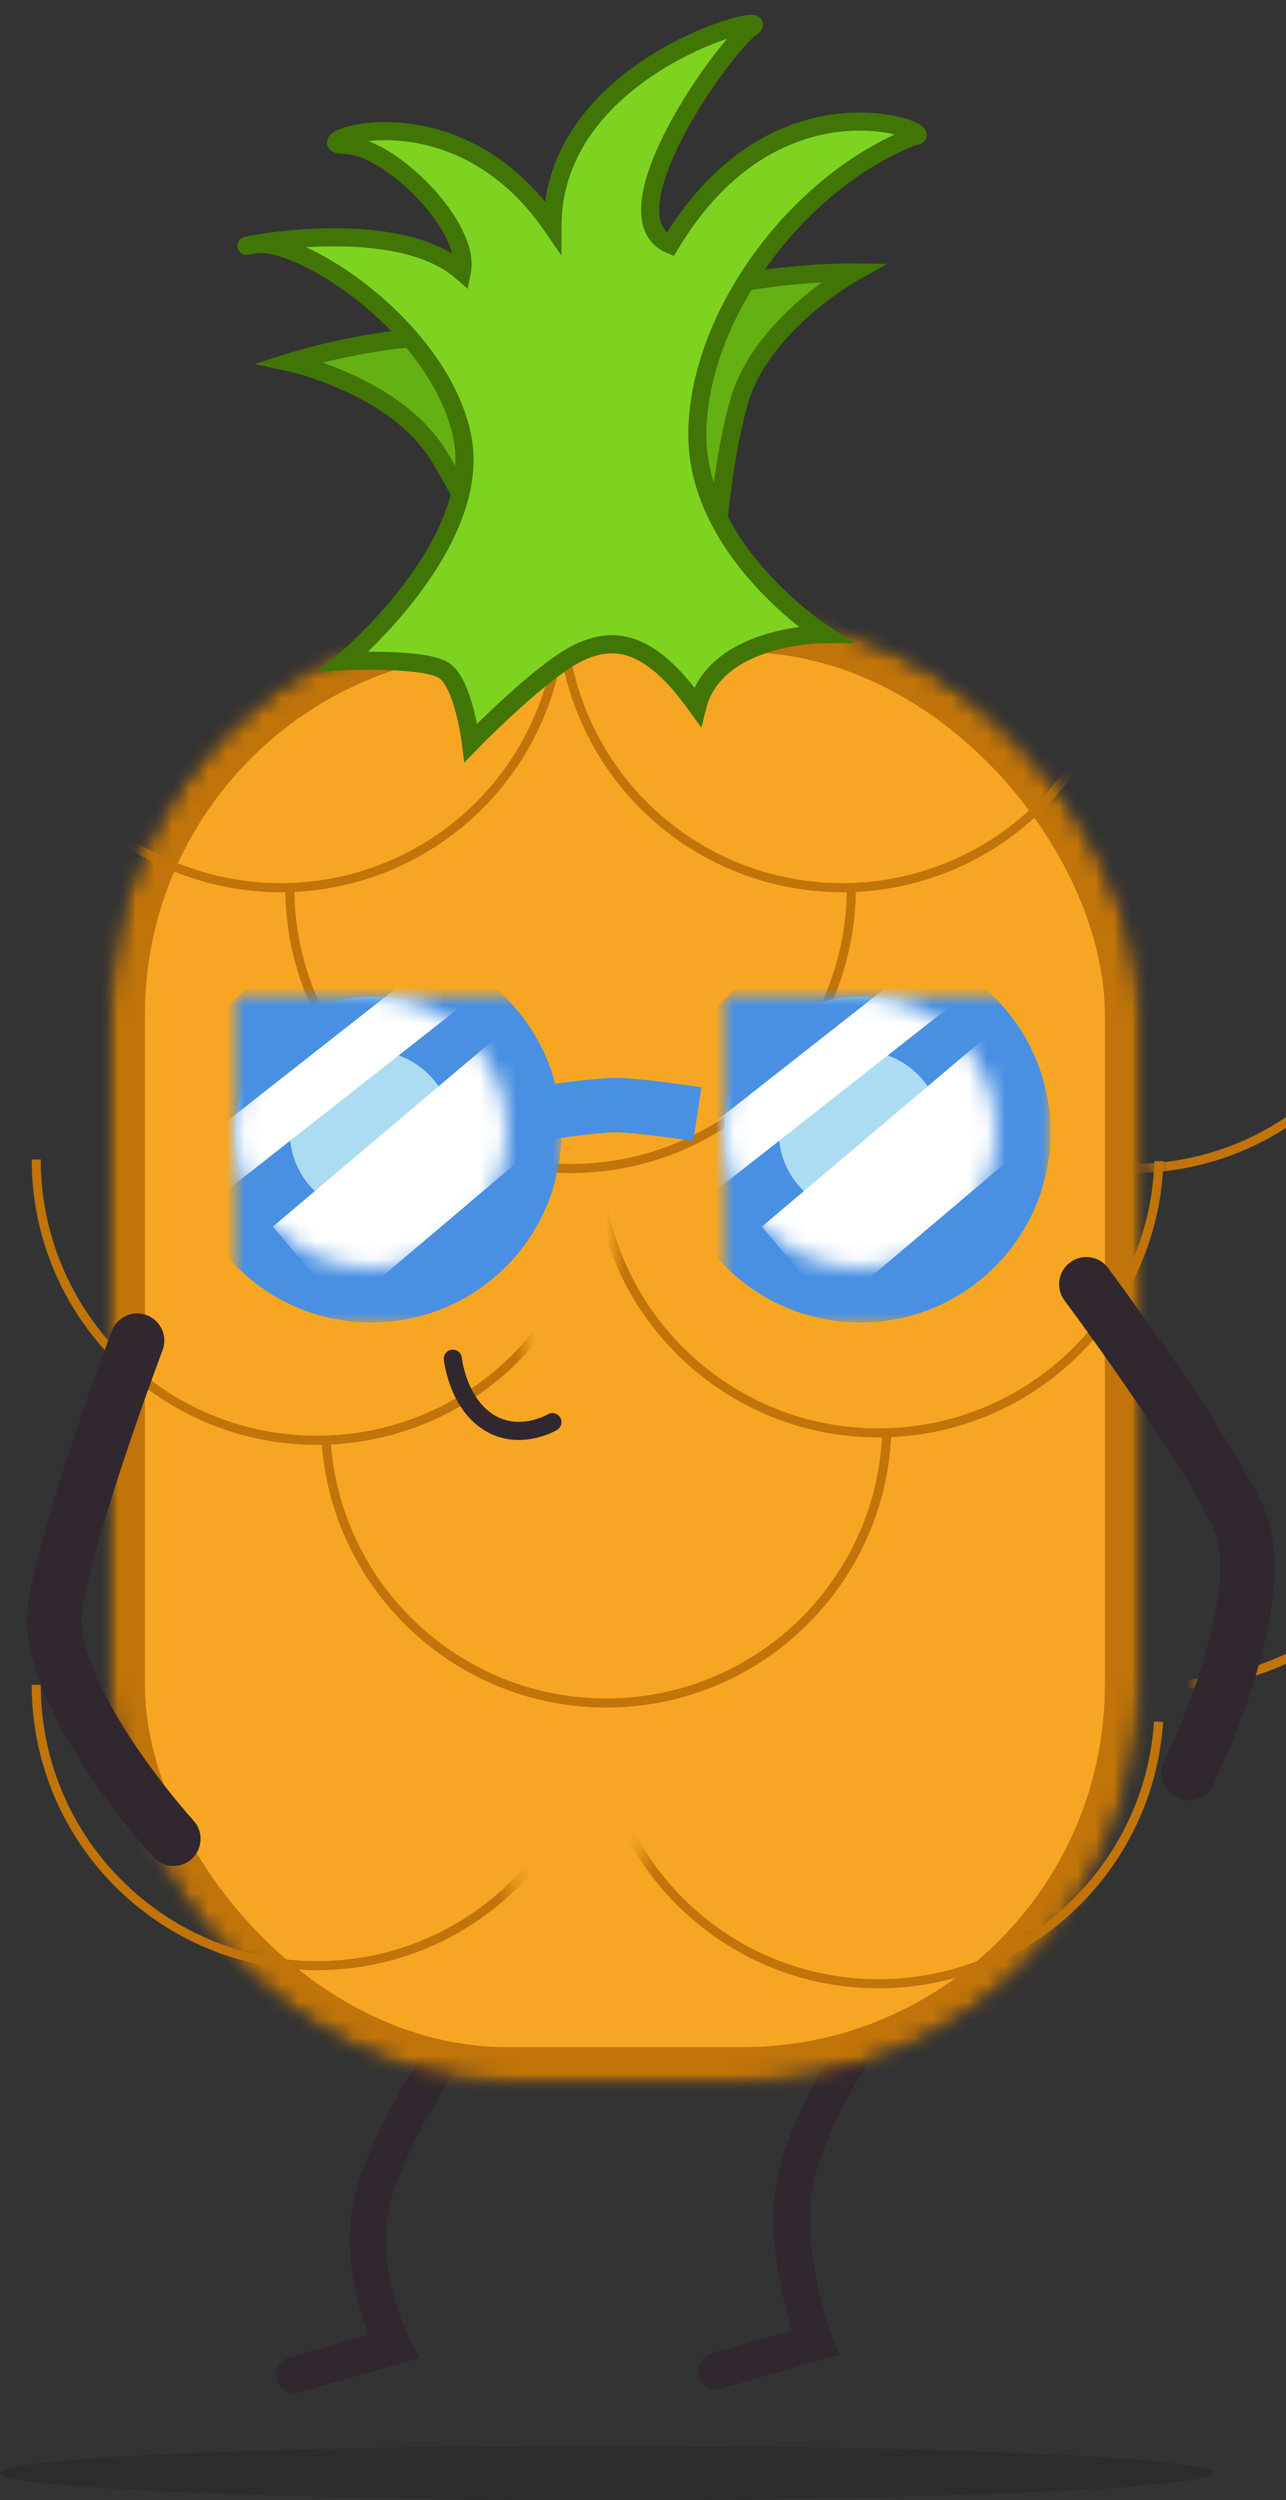 <?xml version="1.0" encoding="UTF-8"?>
<svg width="71px" height="138px" viewBox="0 0 71 138" version="1.1" xmlns="http://www.w3.org/2000/svg" xmlns:xlink="http://www.w3.org/1999/xlink">
    <rect x="0" y="0" width="71" height="138" fill="#333333" stroke="none"/>
    <!-- Generator: Sketch 42 (36781) - http://www.bohemiancoding.com/sketch -->
    <title>Pineapple</title>
    <desc>Created with Sketch.</desc>
    <defs>
        <rect id="path-1" x="0" y="0" width="57" height="81" rx="22"></rect>
        <mask id="mask-2" maskContentUnits="userSpaceOnUse" maskUnits="objectBoundingBox" x="0" y="0" width="57" height="81" fill="white">
            <use xlink:href="#path-1"></use>
        </mask>
        <mask id="mask-4" maskContentUnits="userSpaceOnUse" maskUnits="objectBoundingBox" x="0" y="0" width="57" height="81" fill="white">
            <use xlink:href="#path-1"></use>
        </mask>
        <circle id="path-5" cx="7.5" cy="7.5" r="7.5"></circle>
        <mask id="mask-7" maskContentUnits="userSpaceOnUse" maskUnits="objectBoundingBox" x="-3" y="-3" width="21" height="21">
            <rect x="-3" y="-3" width="21" height="21" fill="white"></rect>
            <use xlink:href="#path-5" fill="black"></use>
        </mask>
        <circle id="path-8" cx="7.5" cy="7.5" r="7.5"></circle>
        <mask id="mask-10" maskContentUnits="userSpaceOnUse" maskUnits="objectBoundingBox" x="-3" y="-3" width="21" height="21">
            <rect x="-3" y="-3" width="21" height="21" fill="white"></rect>
            <use xlink:href="#path-8" fill="black"></use>
        </mask>
    </defs>
    <g id="Page-1" stroke="none" stroke-width="1" fill="none" fill-rule="evenodd">
        <g id="Pineapple" transform="translate(0, 1)">
            <g id="Group-6" transform="translate(3, 0)">
                <g id="Group-9" transform="translate(13, 110)" stroke="#31272F" stroke-width="2" stroke-linecap="round">
                    <path d="M5.476,0.535 C5.476,0.535 4.3,4.638 4.3,9.638 C4.3,14.638 8.541,18.204 8.541,18.204 L4.041,21.704" id="Path-6-Copy" transform="translate(6.291, 11.119) rotate(22) translate(-6.291, -11.119) "></path>
                    <path d="M28.024,0.785 C28.024,0.785 26.757,5.611 27.312,9.701 C27.867,13.79 31.745,17.956 31.745,17.956 L27.245,21.456" id="Path-6" transform="translate(29.458, 11.12) rotate(22) translate(-29.458, -11.12) "></path>
                </g>
                <g id="body" transform="translate(3, 33)">
                    <mask id="mask-3" fill="white">
                        <use xlink:href="#path-1"></use>
                    </mask>
                    <g stroke="#C07409" mask="url(#mask-2)" stroke-width="4" fill="#F6A623">
                        <use mask="url(#mask-4)" xlink:href="#path-1"></use>
                    </g>
                    <circle id="Oval-11" stroke="#C0740A" stroke-width="0.5" mask="url(#mask-3)" cx="9.5" cy="-0.5" r="15.5"></circle>
                    <path d="M41,30.5 C41,28.232 40.513,26.077 39.637,24.135 C37.208,18.749 31.792,15 25.5,15 C17.79,15 11.394,20.63 10.2,28.003 C10.068,28.816 10,29.65 10,30.5" id="Oval-11-Copy-2" stroke="#C0740A" stroke-width="0.5" mask="url(#mask-3)" transform="translate(25.5, 22.75) scale(-1, -1) translate(-25.5, -22.75) "></path>
                    <path d="M72,30.5 C72,28.232 71.513,26.077 70.637,24.135 C68.208,18.749 62.792,15 56.5,15 C48.79,15 42.394,20.63 41.2,28.003 C41.068,28.816 41,29.65 41,30.5" id="Oval-11-Copy-3" stroke="#C0740A" stroke-width="0.5" mask="url(#mask-3)" transform="translate(56.5, 22.75) scale(-1, -1) translate(-56.5, -22.75) "></path>
                    <path d="M10,30.5 C10,28.232 9.513,26.077 8.637,24.135 C6.208,18.749 0.792,15 -5.5,15 C-13.21,15 -19.606,20.63 -20.8,28.003 C-20.932,28.816 -21,29.65 -21,30.5" id="Oval-11-Copy-4" stroke="#C0740A" stroke-width="0.5" mask="url(#mask-3)" transform="translate(-5.5, 22.75) scale(-1, -1) translate(5.5, -22.75) "></path>
                    <path d="M26.992,45.5 C26.992,43.232 26.505,41.077 25.629,39.135 C23.201,33.749 17.784,30 11.492,30 C3.782,30 -2.614,35.63 -3.808,43.003 C-3.914,43.656 -3.979,44.323 -4,45.001" id="Oval-11-Copy-5" stroke="#C0740A" stroke-width="0.5" mask="url(#mask-3)" transform="translate(11.496, 37.75) scale(-1, -1) translate(-11.496, -37.75) "></path>
                    <path d="M57.966,75.5 C57.966,73.232 57.479,71.077 56.603,69.135 C54.174,63.749 48.758,60 42.466,60 C34.755,60 28.36,65.63 27.166,73.003 C27.088,73.482 27.033,73.969 27,74.462" id="Oval-11-Copy-10" stroke="#C0740A" stroke-width="0.5" mask="url(#mask-3)" transform="translate(42.483, 67.75) scale(-1, -1) translate(-42.483, -67.75) "></path>
                    <path d="M26.966,74.5 C26.966,72.232 26.479,70.077 25.603,68.135 C23.174,62.749 17.758,59 11.466,59 C3.755,59 -2.64,64.63 -3.834,72.003 C-3.912,72.482 -3.967,72.969 -4,73.462" id="Oval-11-Copy-11" stroke="#C0740A" stroke-width="0.5" mask="url(#mask-3)" transform="translate(11.483, 66.75) scale(-1, -1) translate(-11.483, -66.75) "></path>
                    <path d="M57.987,45.094 C57.932,42.974 57.452,40.961 56.629,39.135 C54.201,33.749 48.784,30 42.492,30 C34.782,30 28.386,35.63 27.192,43.003 C27.086,43.656 27.021,44.323 27,45.001" id="Oval-11-Copy-6" stroke="#C0740A" stroke-width="0.5" mask="url(#mask-3)" transform="translate(42.493, 37.547) scale(-1, -1) translate(-42.493, -37.547) "></path>
                    <path d="M42.963,59.536 C42.845,57.621 42.38,55.8 41.629,54.135 C39.201,48.749 33.784,45 27.492,45 C19.782,45 13.386,50.63 12.192,58.003 C12.086,58.656 12.021,59.323 12,60.001" id="Oval-11-Copy-7" stroke="#C0740A" stroke-width="0.5" mask="url(#mask-3)" transform="translate(27.481, 52.501) scale(-1, -1) translate(-27.481, -52.501) "></path>
                    <path d="M12,60.001 C11.882,58.086 11.417,56.265 10.667,54.601 C8.238,49.215 2.822,45.466 -3.47,45.466 C-11.181,45.466 -17.576,51.096 -18.77,58.469 C-18.876,59.122 -18.963,59.967 -18.963,59.967" id="Oval-11-Copy-9" stroke="#C0740A" stroke-width="0.5" mask="url(#mask-3)" transform="translate(-3.481, 52.733) scale(-1, -1) translate(3.481, -52.733) "></path>
                    <path d="M73.963,57.923 C73.792,56.232 73.349,54.621 72.679,53.135 C70.25,47.749 64.834,44 58.542,44 C50.831,44 44.436,49.63 43.242,57.003 C43.136,57.656 43.071,58.323 43.05,59.001" id="Oval-11-Copy-8" stroke="#C0740A" stroke-width="0.5" mask="url(#mask-3)" transform="translate(58.506, 51.501) scale(-1, -1) translate(-58.506, -51.501) "></path>
                    <circle id="Oval-11-Copy" stroke="#C0740A" stroke-width="0.5" mask="url(#mask-3)" cx="40.5" cy="-0.5" r="15.5"></circle>
                </g>
                <g id="hair" transform="translate(10, 0)" stroke="#417505">
                    <path d="M15.5,33.5 C15.5,33.5 13.537,27.76 11.12,24 C8.702,20.24 3,19 3,19 C3,19 14.764,15.242 17.5,20 C20.236,24.758 15.5,33.5 15.5,33.5 Z" id="Path-20" fill="#65B013"></path>
                    <path d="M33.5,30.5 C33.5,30.5 31.537,24.76 29.12,21 C26.702,17.24 21,16 21,16 C21,16 32.764,12.242 35.5,17 C38.236,21.758 33.5,30.5 33.5,30.5 Z" id="Path-20-Copy" fill="#65B013" transform="translate(28.675, 22.545) scale(-1, 1) rotate(17) translate(-28.675, -22.545) "></path>
                    <path d="M6,35.5 C6,35.5 13.799,28.975 12.5,23 C11.201,17.025 3.5,12 1,12.5 C-1.5,13 8.5,10.5 12.5,14 C13,11.5 8.5,7 6,7 C3.5,7 12,3.5 17.5,11.5 C17.5,2.5 30,-0.5 28.5,0.5 C27,1.5 20.282,10.907 24,12.5 C30,2.5 39,6.5 37.5,6.5 C31,9 25.5,16.5 25.5,23 C25.5,29.5 32.5,34 32.5,34 C32.5,34 26.5,34 25.5,38 C23,34.5 21.077,34.039 19,35 C16.923,35.961 13,40 13,40 C13,40 12.597,36.705 11.5,36 C10.403,35.295 6,35.5 6,35.5 Z" id="Path-19" fill="#7ED321"></path>
                </g>
                <g id="arti" transform="translate(0, 68)" stroke="#31272F" stroke-width="3" stroke-linecap="round">
                    <path d="M2,5 C2,5 5.63,14.598 6.5,19.5 C7.37,24.402 1.35891298e-13,32.5 1.35891298e-13,32.5" id="Path-14-Copy" transform="translate(3.286, 18.75) scale(-1, 1) translate(-3.286, -18.75) "></path>
                    <path d="M60.714,1 C60.714,1 64.345,10.598 65.214,15.5 C66.084,20.402 58.714,28.5 58.714,28.5" id="Path-14-Copy-2" transform="translate(62, 14.75) rotate(-16) translate(-62, -14.75) "></path>
                </g>
                <path d="M22,77.5 C22,77.5 23.823,78.59 25.536,77.5 C27.249,76.41 27.5,74 27.5,74" id="mouth" stroke="#31272F" stroke-linecap="round" stroke-linejoin="round" transform="translate(24.75, 75.992) scale(-1, 1) translate(-24.75, -75.992) "></path>
                <g id="Glasses" transform="translate(10, 54)">
                    <g id="Group-4">
                        <mask id="mask-6" fill="white">
                            <use xlink:href="#path-5"></use>
                        </mask>
                        <g id="Oval-12">
                            <use fill="#ACDCF2" fill-rule="evenodd" xlink:href="#path-5"></use>
                            <use stroke="#4990E2" mask="url(#mask-7)" stroke-width="6" xlink:href="#path-5"></use>
                        </g>
                        <path d="M-2,10 L12,-1" id="Line" stroke="#FFFFFF" stroke-width="3" mask="url(#mask-6)"></path>
                        <path d="M4,15 L17,4" id="Line-Copy" stroke="#FFFFFF" stroke-width="6" mask="url(#mask-6)"></path>
                    </g>
                    <g id="Group-5" transform="translate(27, 0)">
                        <mask id="mask-9" fill="white">
                            <use xlink:href="#path-8"></use>
                        </mask>
                        <g id="Oval-12-Copy">
                            <use fill="#ACDCF2" fill-rule="evenodd" xlink:href="#path-8"></use>
                            <use stroke="#4990E2" mask="url(#mask-10)" stroke-width="6" xlink:href="#path-8"></use>
                        </g>
                        <path d="M-2,10 L12,-1" id="Line" stroke="#FFFFFF" stroke-width="3" mask="url(#mask-9)"></path>
                        <path d="M4,15 L17,4" id="Line-Copy" stroke="#FFFFFF" stroke-width="6" mask="url(#mask-9)"></path>
                    </g>
                    <path d="M16.5,6.5 C16.5,6.5 19.778,6 21,6 C22.222,6 25.5,6.5 25.5,6.5" id="Path-18" stroke="#4990E2" stroke-width="3"></path>
                </g>
            </g>
            <ellipse id="Oval-9" fill-opacity="0.464" fill="#24262A" cx="33.5" cy="135.5" rx="33.5" ry="1.5"></ellipse>
        </g>
    </g>
</svg>